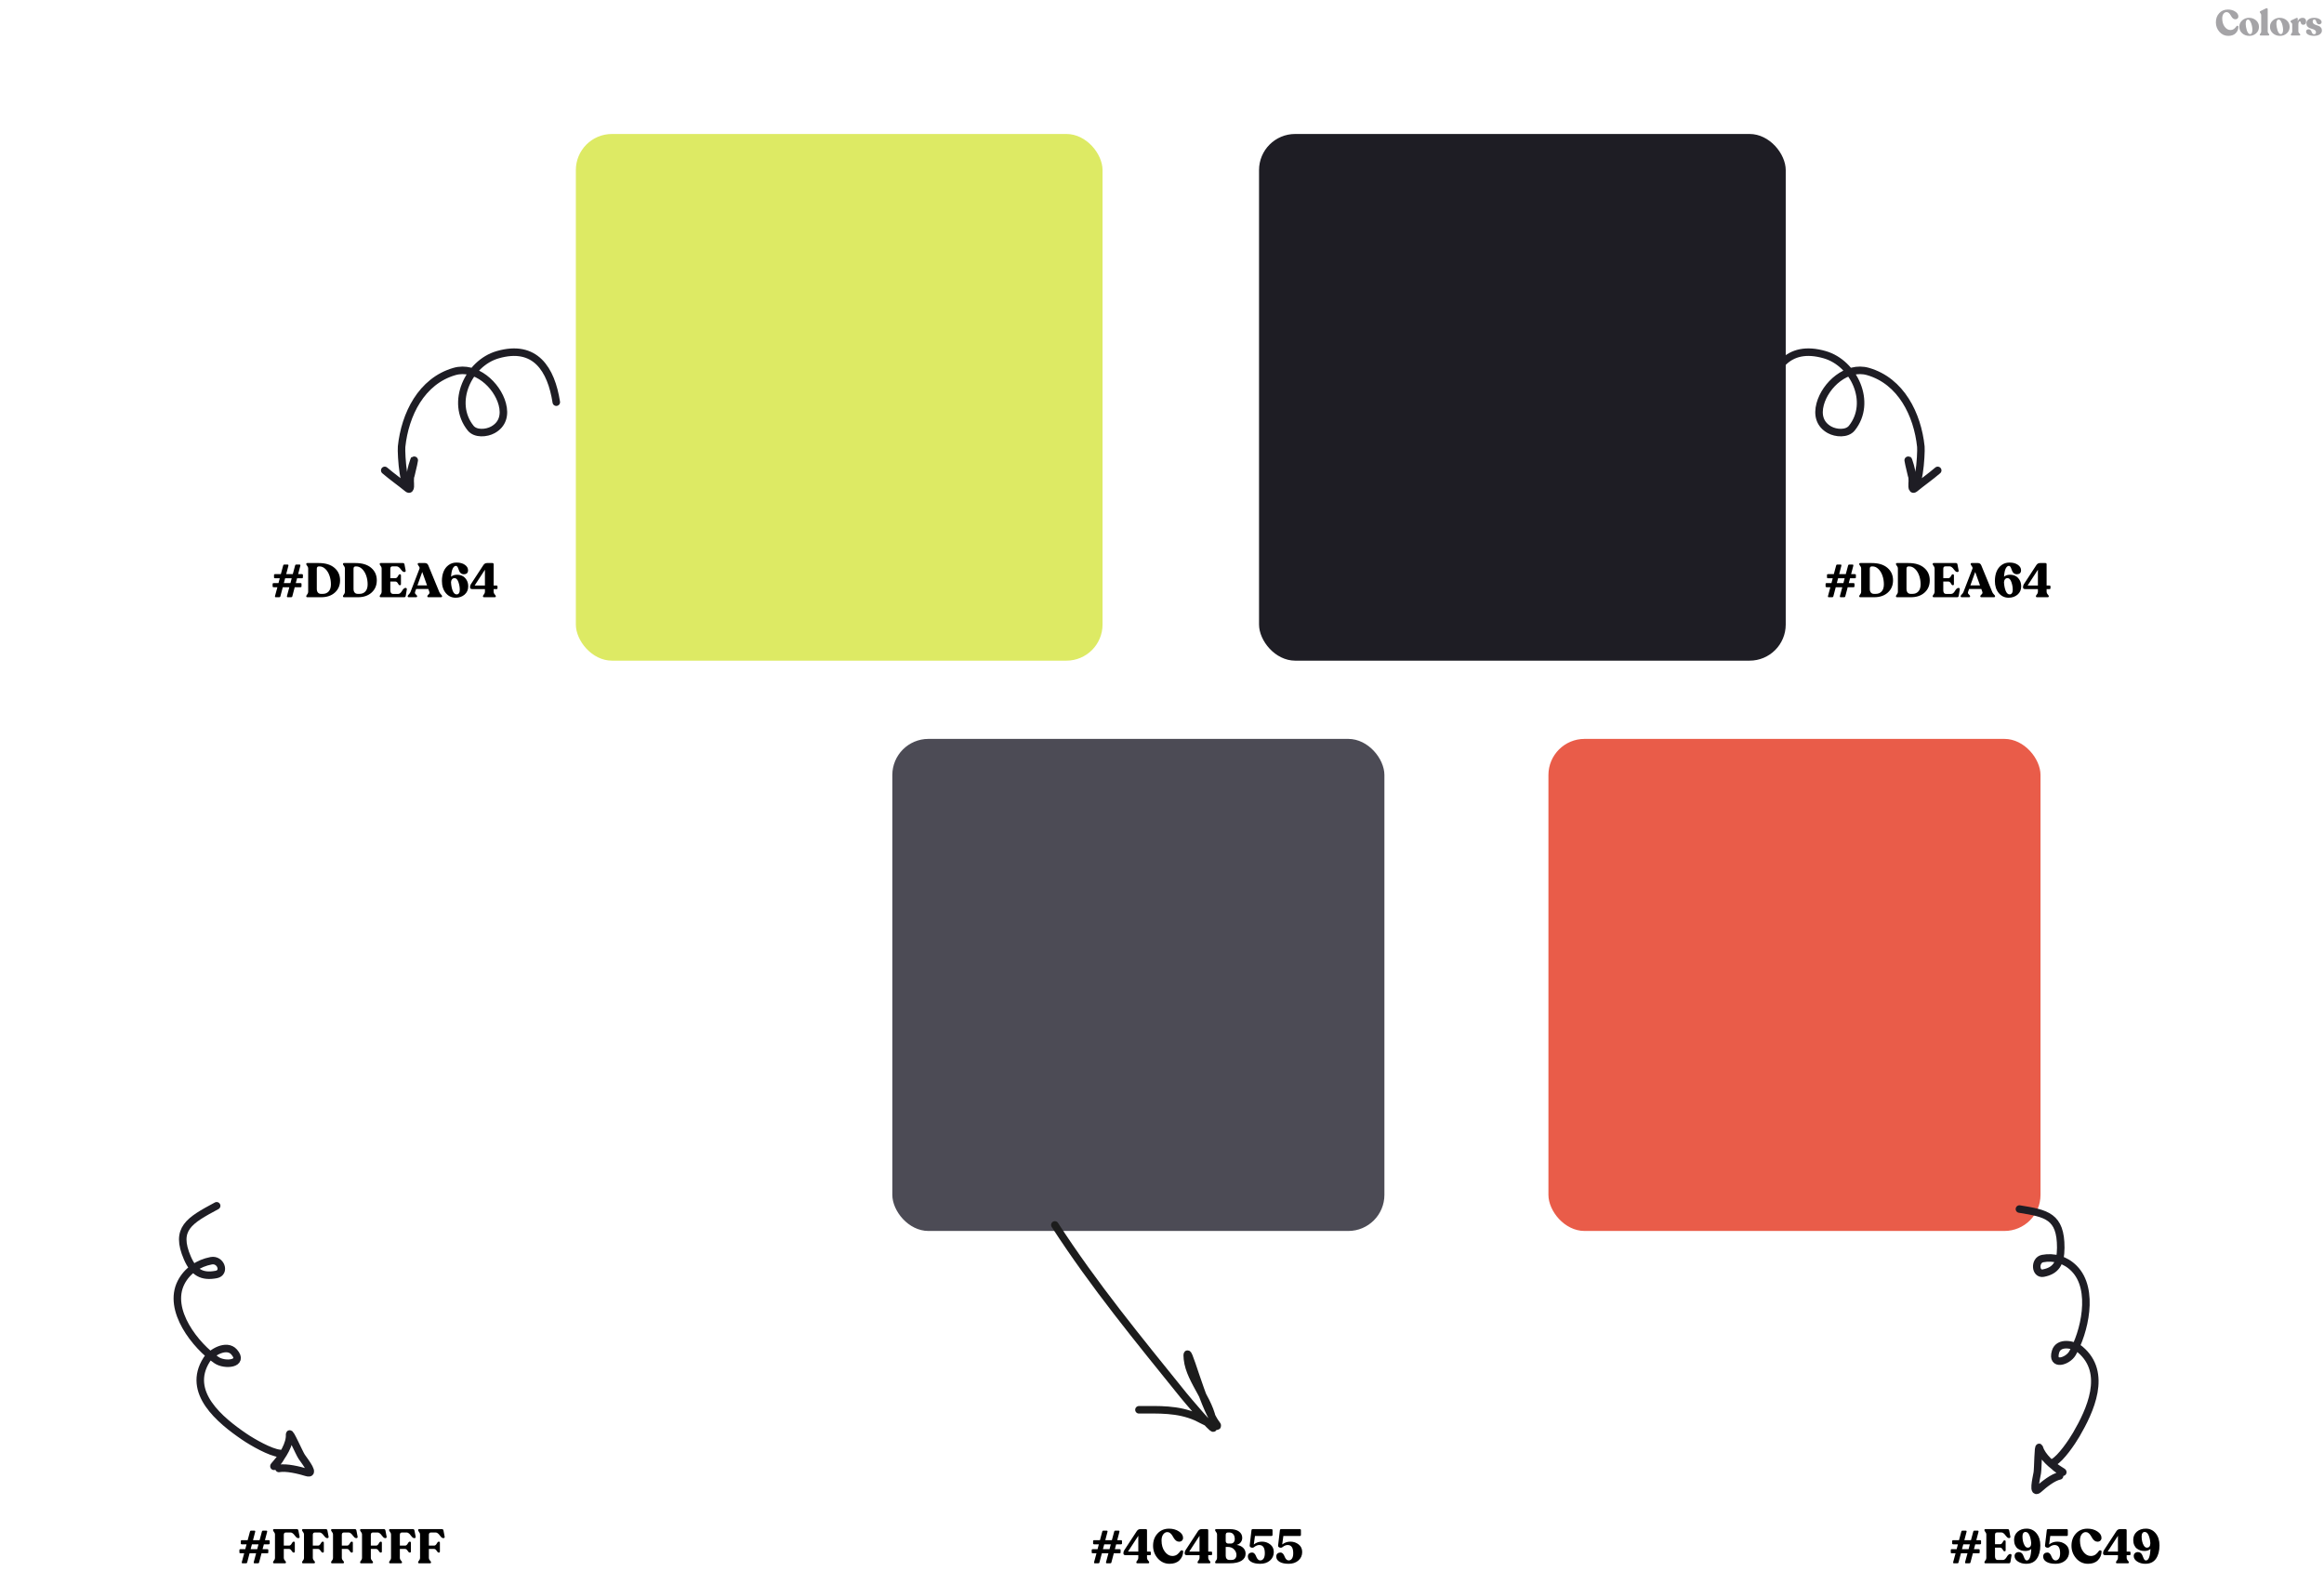 <svg width="1309" height="892" viewBox="0 0 1309 892" fill="none" xmlns="http://www.w3.org/2000/svg">
<path d="M1255.08 20.203C1253.1 20.203 1251.44 19.444 1250.09 17.925C1248.77 16.406 1248.1 14.63 1248.1 12.595C1248.1 10.507 1248.72 8.785 1249.97 7.428C1251.22 6.059 1252.85 5.374 1254.87 5.374C1256.48 5.374 1257.86 5.76 1259.02 6.533C1260.19 7.293 1260.77 8.201 1260.77 9.259C1260.77 9.734 1260.62 10.12 1260.31 10.419C1260.01 10.717 1259.6 10.866 1259.09 10.866C1258.62 10.866 1258.21 10.731 1257.84 10.46C1257.48 10.175 1257.17 9.836 1256.93 9.442C1256.7 9.049 1256.46 8.656 1256.22 8.263C1255.97 7.856 1255.68 7.517 1255.32 7.245C1254.98 6.961 1254.59 6.818 1254.14 6.818C1253.46 6.818 1252.88 7.137 1252.39 7.774C1251.92 8.412 1251.68 9.273 1251.68 10.358C1251.68 12.27 1252.14 13.843 1253.06 15.077C1253.99 16.298 1255.05 16.908 1256.26 16.908C1256.71 16.908 1257.11 16.84 1257.48 16.705C1257.86 16.569 1258.19 16.379 1258.48 16.135C1258.77 15.877 1259 15.653 1259.15 15.464C1259.31 15.274 1259.49 15.037 1259.7 14.752C1259.89 14.521 1260.12 14.447 1260.41 14.528C1260.69 14.596 1260.83 14.792 1260.81 15.118C1260.76 16.528 1260.24 17.728 1259.25 18.718C1258.27 19.708 1256.88 20.203 1255.08 20.203ZM1266.94 20.203C1265.36 20.203 1264.03 19.722 1262.93 18.759C1261.84 17.783 1261.3 16.562 1261.3 15.098C1261.3 13.633 1261.84 12.426 1262.93 11.477C1264.01 10.514 1265.3 10.032 1266.79 10.032C1268.34 10.032 1269.65 10.514 1270.74 11.477C1271.82 12.44 1272.37 13.66 1272.37 15.138C1272.37 16.603 1271.84 17.817 1270.78 18.779C1269.72 19.729 1268.44 20.203 1266.94 20.203ZM1267.36 19.207C1268.23 19.207 1268.66 18.373 1268.66 16.705C1268.66 16.094 1268.58 15.369 1268.4 14.528C1268.24 13.687 1267.95 12.894 1267.55 12.148C1267.15 11.402 1266.71 11.029 1266.22 11.029C1265.75 11.029 1265.41 11.239 1265.21 11.66C1265 12.08 1264.9 12.717 1264.9 13.572C1264.9 14.019 1264.96 14.548 1265.06 15.159C1265.17 15.769 1265.32 16.386 1265.51 17.01C1265.7 17.62 1265.96 18.142 1266.28 18.576C1266.62 18.996 1266.98 19.207 1267.36 19.207ZM1273.3 20C1272.99 20 1272.83 19.871 1272.83 19.613V19.532C1272.83 19.369 1272.96 19.125 1273.22 18.8C1273.49 18.461 1273.63 18.122 1273.63 17.783V8.486C1273.63 8.134 1273.49 7.795 1273.22 7.469C1272.96 7.13 1272.83 6.893 1272.83 6.757V6.676C1272.83 6.527 1272.98 6.371 1273.28 6.208L1276.35 4.703C1276.64 4.581 1276.86 4.574 1277.02 4.682C1277.2 4.777 1277.29 4.926 1277.29 5.13V17.783C1277.29 18.122 1277.44 18.461 1277.74 18.8C1278.03 19.125 1278.18 19.369 1278.18 19.532V19.613C1278.18 19.871 1278.02 20 1277.69 20H1273.3ZM1284.22 20.203C1282.65 20.203 1281.31 19.722 1280.21 18.759C1279.13 17.783 1278.58 16.562 1278.58 15.098C1278.58 13.633 1279.13 12.426 1280.21 11.477C1281.3 10.514 1282.58 10.032 1284.08 10.032C1285.62 10.032 1286.94 10.514 1288.02 11.477C1289.11 12.44 1289.65 13.66 1289.65 15.138C1289.65 16.603 1289.12 17.817 1288.06 18.779C1287.01 19.729 1285.72 20.203 1284.22 20.203ZM1284.65 19.207C1285.51 19.207 1285.95 18.373 1285.95 16.705C1285.95 16.094 1285.86 15.369 1285.68 14.528C1285.52 13.687 1285.24 12.894 1284.83 12.148C1284.44 11.402 1284 11.029 1283.51 11.029C1283.03 11.029 1282.69 11.239 1282.49 11.66C1282.29 12.08 1282.18 12.717 1282.18 13.572C1282.18 14.019 1282.24 14.548 1282.35 15.159C1282.46 15.769 1282.61 16.386 1282.8 17.01C1282.98 17.62 1283.24 18.142 1283.57 18.576C1283.91 18.996 1284.27 19.207 1284.65 19.207ZM1297.01 10.032C1297.6 10.032 1298.06 10.222 1298.4 10.602C1298.75 10.982 1298.92 11.463 1298.92 12.046C1298.92 13.321 1298.4 13.958 1297.36 13.958C1296.94 13.958 1296.62 13.863 1296.4 13.674C1296.19 13.47 1296.06 13.246 1296.02 13.002C1295.99 12.758 1295.92 12.541 1295.81 12.351C1295.7 12.148 1295.54 12.046 1295.32 12.046C1294.82 12.046 1294.57 12.697 1294.57 13.999V17.783C1294.57 18.122 1294.75 18.461 1295.1 18.8C1295.47 19.125 1295.65 19.369 1295.65 19.532V19.613C1295.65 19.871 1295.49 20 1295.16 20H1290.79C1290.46 20 1290.3 19.871 1290.3 19.613V19.532C1290.3 19.369 1290.44 19.125 1290.71 18.8C1290.98 18.461 1291.11 18.122 1291.11 17.783V13.735C1291.11 13.463 1291.03 13.233 1290.87 13.043C1290.71 12.853 1290.54 12.69 1290.38 12.555C1290.22 12.419 1290.14 12.27 1290.14 12.107V12.046C1290.14 11.816 1290.29 11.619 1290.6 11.456L1293.47 10.114C1293.74 10.019 1293.93 10.012 1294.04 10.093C1294.15 10.175 1294.21 10.331 1294.21 10.561V12.046C1294.67 10.704 1295.6 10.032 1297.01 10.032ZM1303.38 20.183C1302.08 20.183 1301.01 19.966 1300.17 19.532C1299.33 19.085 1298.91 18.508 1298.91 17.803C1298.91 17.369 1299.04 17.044 1299.29 16.827C1299.57 16.61 1299.92 16.501 1300.35 16.501C1300.81 16.501 1301.18 16.65 1301.45 16.949C1301.72 17.233 1301.91 17.552 1302 17.905C1302.1 18.244 1302.26 18.562 1302.49 18.861C1302.72 19.146 1303.02 19.288 1303.38 19.288C1304.12 19.288 1304.48 18.915 1304.48 18.169C1304.48 17.681 1304.29 17.294 1303.91 17.01C1303.55 16.725 1303.1 16.508 1302.57 16.359C1302.04 16.21 1301.51 16.04 1300.98 15.85C1300.47 15.66 1300.02 15.342 1299.64 14.894C1299.27 14.447 1299.09 13.857 1299.09 13.124C1299.09 12.216 1299.49 11.477 1300.29 10.907C1301.09 10.324 1302.12 10.032 1303.38 10.032C1304.64 10.032 1305.67 10.27 1306.46 10.744C1307.26 11.219 1307.66 11.795 1307.66 12.473C1307.66 12.826 1307.52 13.124 1307.25 13.368C1306.99 13.599 1306.67 13.714 1306.29 13.714C1305.85 13.714 1305.49 13.572 1305.23 13.287C1304.98 13.002 1304.8 12.69 1304.71 12.351C1304.62 11.999 1304.49 11.68 1304.3 11.395C1304.12 11.11 1303.88 10.968 1303.57 10.968C1303.27 10.968 1303.03 11.083 1302.85 11.314C1302.69 11.544 1302.61 11.816 1302.61 12.128C1302.61 12.629 1302.79 13.036 1303.14 13.348C1303.51 13.66 1303.94 13.897 1304.44 14.06C1304.96 14.223 1305.47 14.399 1305.97 14.589C1306.48 14.779 1306.92 15.091 1307.27 15.525C1307.64 15.945 1307.82 16.501 1307.82 17.193C1307.82 18.061 1307.42 18.779 1306.62 19.349C1305.83 19.905 1304.75 20.183 1303.38 20.183Z" fill="#1E1D24" fill-opacity="0.4"/>
<g filter="url(#filter0_d_220_72807)">
<rect x="313.331" y="72.075" width="296.658" height="296.658" rx="20.342" fill="#DDEA64"/>
</g>
<g filter="url(#filter1_d_220_72807)">
<rect x="698.139" y="72.075" width="296.658" height="296.658" rx="20.342" fill="#1E1D24"/>
</g>
<path d="M313.331 226.528C310.457 208.025 301.511 193.654 280.277 199.813C263.92 204.557 253.457 226.629 265.068 241.128C267.849 244.601 274.05 244.067 277.593 242.121C283.198 239.041 284.533 233.625 282.912 227.621C279.966 216.714 267.874 205.816 255.972 209.248C237.346 214.619 228.088 233.482 226.199 251.605C225.822 255.215 227.559 282.344 231.467 267.595C232.177 264.918 233.984 256.824 233.108 259.451C231.655 263.806 231.02 266.314 231.02 271.021C231.02 271.955 231.704 276.839 229.628 275.142C225.379 271.669 220.881 268.539 216.705 264.963" stroke="#1E1D24" stroke-width="4.238" stroke-linecap="round"/>
<path d="M169.991 323.382C170.407 323.382 170.615 323.536 170.615 323.843V325.254C170.615 325.561 170.407 325.715 169.991 325.715H167.333L166.601 328.427H169.205C169.621 328.427 169.829 328.581 169.829 328.888V330.326C169.829 330.615 169.621 330.76 169.205 330.76H166.004L164.621 335.994C164.549 336.266 164.314 336.401 163.916 336.401H162.071C161.674 336.401 161.529 336.166 161.638 335.696L162.967 330.76H159.278L157.895 335.994C157.822 336.266 157.587 336.401 157.189 336.401H155.345C154.947 336.401 154.803 336.166 154.911 335.696L156.24 330.76H154.179C153.763 330.76 153.555 330.615 153.555 330.326V328.888C153.555 328.761 153.609 328.653 153.718 328.563C153.844 328.472 153.998 328.427 154.179 328.427H156.864L157.569 325.715H154.965C154.549 325.715 154.341 325.561 154.341 325.254V323.843C154.341 323.536 154.549 323.382 154.965 323.382H158.193L159.522 318.446C159.594 318.156 159.775 318.012 160.064 318.012H162.017C162.415 318.012 162.551 318.256 162.424 318.744L161.204 323.382H164.919L166.248 318.446C166.321 318.156 166.502 318.012 166.791 318.012H168.744C169.142 318.012 169.277 318.256 169.151 318.744L167.93 323.382H169.991ZM163.59 328.427L164.296 325.715H160.607L159.875 328.427H163.59ZM173.152 336.401C172.718 336.401 172.501 336.229 172.501 335.886V335.777C172.501 335.56 172.682 335.235 173.043 334.801C173.405 334.349 173.586 333.897 173.586 333.445V320.1C173.586 319.648 173.405 319.205 173.043 318.771C172.682 318.319 172.501 317.985 172.501 317.768V317.659C172.501 317.316 172.718 317.144 173.152 317.144H179.553C183.332 317.144 186.27 318.039 188.368 319.829C190.483 321.619 191.541 323.97 191.541 326.881C191.541 329.72 190.565 332.016 188.612 333.77C186.677 335.524 184.11 336.401 180.909 336.401H173.152ZM180.801 334.503H181.885C183.224 334.503 184.308 334.041 185.14 333.119C185.972 332.197 186.388 330.877 186.388 329.159C186.388 327.405 186.117 325.76 185.574 324.223C185.032 322.668 184.263 321.42 183.269 320.48C182.274 319.522 181.171 319.042 179.96 319.042H179.661C178.848 319.042 178.441 319.476 178.441 320.344V331.709C178.441 332.595 178.649 333.282 179.065 333.77C179.481 334.258 180.059 334.503 180.801 334.503ZM193.838 336.401C193.404 336.401 193.187 336.229 193.187 335.886V335.777C193.187 335.56 193.368 335.235 193.73 334.801C194.092 334.349 194.272 333.897 194.272 333.445V320.1C194.272 319.648 194.092 319.205 193.73 318.771C193.368 318.319 193.187 317.985 193.187 317.768V317.659C193.187 317.316 193.404 317.144 193.838 317.144H200.239C204.019 317.144 206.957 318.039 209.054 319.829C211.17 321.619 212.228 323.97 212.228 326.881C212.228 329.72 211.251 332.016 209.299 333.77C207.364 335.524 204.796 336.401 201.596 336.401H193.838ZM201.487 334.503H202.572C203.91 334.503 204.995 334.041 205.827 333.119C206.659 332.197 207.074 330.877 207.074 329.159C207.074 327.405 206.803 325.76 206.261 324.223C205.718 322.668 204.95 321.42 203.955 320.48C202.961 319.522 201.858 319.042 200.646 319.042H200.348C199.534 319.042 199.127 319.476 199.127 320.344V331.709C199.127 332.595 199.335 333.282 199.751 333.77C200.167 334.258 200.746 334.503 201.487 334.503ZM214.525 336.401C214.091 336.401 213.874 336.229 213.874 335.886V335.777C213.874 335.56 214.055 335.235 214.417 334.801C214.778 334.349 214.959 333.888 214.959 333.418V320.127C214.959 319.657 214.778 319.205 214.417 318.771C214.055 318.319 213.874 317.985 213.874 317.768V317.659C213.874 317.316 214.082 317.144 214.498 317.144H226.92C227.21 317.144 227.417 317.207 227.544 317.334C227.689 317.46 227.788 317.677 227.842 317.985L228.493 321.402C228.53 321.637 228.484 321.827 228.358 321.972C228.231 322.116 228.05 322.189 227.815 322.189H227.68C227.336 322.189 226.984 322.026 226.622 321.7C226.278 321.357 225.971 320.995 225.7 320.616C225.447 320.218 225.112 319.856 224.696 319.531C224.298 319.187 223.882 319.015 223.448 319.015H221.062C220.248 319.015 219.841 319.458 219.841 320.344V325.66H222.689C223.015 325.66 223.304 325.552 223.557 325.335C223.81 325.1 224 324.847 224.127 324.576C224.253 324.304 224.398 324.06 224.561 323.843C224.741 323.608 224.913 323.491 225.076 323.491H225.293C225.654 323.491 225.835 323.699 225.835 324.114V328.997C225.835 329.412 225.654 329.62 225.293 329.62H225.076C224.913 329.62 224.741 329.512 224.561 329.295C224.398 329.078 224.253 328.843 224.127 328.59C224 328.337 223.81 328.101 223.557 327.885C223.304 327.668 223.015 327.559 222.689 327.559H219.841V332.55C219.841 333.092 219.968 333.562 220.221 333.96C220.474 334.34 220.89 334.53 221.468 334.53H224.316C224.75 334.53 225.148 334.358 225.51 334.014C225.89 333.653 226.197 333.264 226.432 332.848C226.667 332.432 226.947 332.052 227.273 331.709C227.616 331.347 227.969 331.166 228.331 331.166H228.575C228.774 331.166 228.927 331.257 229.036 331.438C229.144 331.6 229.18 331.781 229.144 331.98L228.548 335.533C228.493 335.841 228.394 336.067 228.249 336.211C228.123 336.338 227.906 336.401 227.598 336.401H214.525ZM247.427 333.445C247.626 333.933 247.933 334.385 248.349 334.801C248.783 335.199 249 335.524 249 335.777V335.886C249 336.229 248.783 336.401 248.349 336.401H241.324C240.909 336.401 240.701 336.229 240.701 335.886V335.777C240.701 335.578 240.827 335.37 241.08 335.153C241.352 334.918 241.578 334.665 241.758 334.394C241.957 334.123 241.993 333.806 241.867 333.445L241.27 331.763H234.381L233.784 333.445C233.658 333.806 233.685 334.123 233.866 334.394C234.065 334.665 234.291 334.918 234.544 335.153C234.815 335.37 234.951 335.578 234.951 335.777V335.886C234.951 336.229 234.734 336.401 234.3 336.401H230.285C229.851 336.401 229.634 336.229 229.634 335.886V335.777C229.634 335.542 229.842 335.217 230.258 334.801C230.692 334.385 231.009 333.933 231.208 333.445L236.28 320.317C236.406 320.01 236.379 319.693 236.198 319.368C236.035 319.042 235.837 318.735 235.601 318.446C235.384 318.156 235.276 317.93 235.276 317.768V317.659C235.276 317.316 235.484 317.144 235.9 317.144H239.372C240.258 317.144 240.881 317.578 241.243 318.446L247.427 333.445ZM235.113 329.729H240.538L237.826 322.162L235.113 329.729ZM257.401 323.735C258.485 323.735 259.489 323.952 260.411 324.386C261.333 324.82 262.111 325.552 262.744 326.583C263.395 327.595 263.72 328.834 263.72 330.298C263.72 332.215 263.033 333.761 261.659 334.936C260.303 336.094 258.63 336.672 256.641 336.672C254.417 336.672 252.573 335.804 251.108 334.069C249.643 332.315 248.911 330.036 248.911 327.234C248.911 325.317 249.209 323.59 249.806 322.053C250.421 320.498 251.361 319.25 252.627 318.31C253.893 317.352 255.393 316.873 257.129 316.873C259.1 316.873 260.673 317.297 261.849 318.147C263.042 318.979 263.639 320.001 263.639 321.212C263.639 321.972 263.422 322.541 262.988 322.921C262.554 323.283 261.984 323.463 261.279 323.463C260.646 323.463 260.113 323.301 259.679 322.975C259.245 322.65 258.928 322.261 258.73 321.809C258.531 321.339 258.35 320.878 258.187 320.426C258.042 319.956 257.853 319.558 257.618 319.232C257.401 318.907 257.129 318.744 256.804 318.744C256.099 318.744 255.493 319.25 254.987 320.263C254.498 321.257 254.191 322.785 254.064 324.847C254.914 324.105 256.026 323.735 257.401 323.735ZM257.211 334.801C257.753 334.801 258.178 334.584 258.485 334.15C258.811 333.698 258.974 333.065 258.974 332.251C258.974 330.732 258.711 329.25 258.187 327.803C257.663 326.357 256.948 325.633 256.044 325.633C255.448 325.633 254.968 325.85 254.607 326.284C254.263 326.7 254.073 327.261 254.037 327.966C254.146 329.901 254.471 331.528 255.014 332.848C255.556 334.15 256.288 334.801 257.211 334.801ZM279.648 329.81C280.027 329.81 280.217 329.991 280.217 330.353V331.275C280.217 331.637 280.027 331.817 279.648 331.817H278.047V333.418C278.047 333.888 278.246 334.349 278.644 334.801C279.06 335.235 279.268 335.56 279.268 335.777V335.886C279.268 336.229 279.06 336.401 278.644 336.401H272.677C272.243 336.401 272.026 336.229 272.026 335.886V335.777C272.026 335.56 272.207 335.235 272.569 334.801C272.948 334.349 273.138 333.888 273.138 333.418V331.817H266.005C265.173 331.817 264.757 331.483 264.757 330.814V330.678C264.757 330.1 264.911 329.566 265.218 329.078L272.243 318.337C272.749 317.542 273.446 317.144 274.332 317.144H277.342C277.812 317.144 278.047 317.379 278.047 317.849V329.81H279.648ZM267.334 329.81H273.138V320.914L267.334 329.81Z" fill="black"/>
<path d="M994.796 226.528C997.67 208.025 1006.62 193.654 1027.85 199.813C1044.21 204.557 1054.67 226.629 1043.06 241.128C1040.28 244.601 1034.08 244.067 1030.53 242.121C1024.93 239.041 1023.59 233.625 1025.22 227.621C1028.16 216.714 1040.25 205.816 1052.16 209.248C1070.78 214.619 1080.04 233.482 1081.93 251.605C1082.3 255.215 1080.57 282.344 1076.66 267.595C1075.95 264.918 1074.14 256.824 1075.02 259.451C1076.47 263.806 1077.11 266.314 1077.11 271.021C1077.11 271.955 1076.42 276.839 1078.5 275.142C1082.75 271.669 1087.25 268.539 1091.42 264.963" stroke="#1E1D24" stroke-width="4.238" stroke-linecap="round"/>
<path d="M1044.71 323.382C1045.12 323.382 1045.33 323.536 1045.33 323.843V325.254C1045.33 325.561 1045.12 325.715 1044.71 325.715H1042.05L1041.32 328.427H1043.92C1044.34 328.427 1044.55 328.581 1044.55 328.888V330.326C1044.55 330.615 1044.34 330.76 1043.92 330.76H1040.72L1039.34 335.994C1039.27 336.266 1039.03 336.401 1038.63 336.401H1036.79C1036.39 336.401 1036.25 336.166 1036.35 335.696L1037.68 330.76H1033.99L1032.61 335.994C1032.54 336.266 1032.3 336.401 1031.91 336.401H1030.06C1029.66 336.401 1029.52 336.166 1029.63 335.696L1030.96 330.76H1028.9C1028.48 330.76 1028.27 330.615 1028.27 330.326V328.888C1028.27 328.761 1028.33 328.653 1028.43 328.563C1028.56 328.472 1028.71 328.427 1028.9 328.427H1031.58L1032.29 325.715H1029.68C1029.27 325.715 1029.06 325.561 1029.06 325.254V323.843C1029.06 323.536 1029.27 323.382 1029.68 323.382H1032.91L1034.24 318.446C1034.31 318.156 1034.49 318.012 1034.78 318.012H1036.73C1037.13 318.012 1037.27 318.256 1037.14 318.744L1035.92 323.382H1039.64L1040.97 318.446C1041.04 318.156 1041.22 318.012 1041.51 318.012H1043.46C1043.86 318.012 1043.99 318.256 1043.87 318.744L1042.65 323.382H1044.71ZM1038.31 328.427L1039.01 325.715H1035.32L1034.59 328.427H1038.31ZM1047.87 336.401C1047.43 336.401 1047.22 336.229 1047.22 335.886V335.777C1047.22 335.56 1047.4 335.235 1047.76 334.801C1048.12 334.349 1048.3 333.897 1048.3 333.445V320.1C1048.3 319.648 1048.12 319.205 1047.76 318.771C1047.4 318.319 1047.22 317.985 1047.22 317.768V317.659C1047.22 317.316 1047.43 317.144 1047.87 317.144H1054.27C1058.05 317.144 1060.99 318.039 1063.08 319.829C1065.2 321.619 1066.26 323.97 1066.26 326.881C1066.26 329.72 1065.28 332.016 1063.33 333.77C1061.39 335.524 1058.83 336.401 1055.63 336.401H1047.87ZM1055.52 334.503H1056.6C1057.94 334.503 1059.03 334.041 1059.86 333.119C1060.69 332.197 1061.1 330.877 1061.1 329.159C1061.1 327.405 1060.83 325.76 1060.29 324.223C1059.75 322.668 1058.98 321.42 1057.99 320.48C1056.99 319.522 1055.89 319.042 1054.68 319.042H1054.38C1053.56 319.042 1053.16 319.476 1053.16 320.344V331.709C1053.16 332.595 1053.37 333.282 1053.78 333.77C1054.2 334.258 1054.78 334.503 1055.52 334.503ZM1068.56 336.401C1068.12 336.401 1067.9 336.229 1067.9 335.886V335.777C1067.9 335.56 1068.09 335.235 1068.45 334.801C1068.81 334.349 1068.99 333.897 1068.99 333.445V320.1C1068.99 319.648 1068.81 319.205 1068.45 318.771C1068.09 318.319 1067.9 317.985 1067.9 317.768V317.659C1067.9 317.316 1068.12 317.144 1068.56 317.144H1074.96C1078.74 317.144 1081.67 318.039 1083.77 319.829C1085.89 321.619 1086.94 323.97 1086.94 326.881C1086.94 329.72 1085.97 332.016 1084.02 333.77C1082.08 335.524 1079.51 336.401 1076.31 336.401H1068.56ZM1076.2 334.503H1077.29C1078.63 334.503 1079.71 334.041 1080.54 333.119C1081.38 332.197 1081.79 330.877 1081.79 329.159C1081.79 327.405 1081.52 325.76 1080.98 324.223C1080.44 322.668 1079.67 321.42 1078.67 320.48C1077.68 319.522 1076.57 319.042 1075.36 319.042H1075.06C1074.25 319.042 1073.84 319.476 1073.84 320.344V331.709C1073.84 332.595 1074.05 333.282 1074.47 333.77C1074.88 334.258 1075.46 334.503 1076.2 334.503ZM1089.24 336.401C1088.81 336.401 1088.59 336.229 1088.59 335.886V335.777C1088.59 335.56 1088.77 335.235 1089.13 334.801C1089.49 334.349 1089.68 333.888 1089.68 333.418V320.127C1089.68 319.657 1089.49 319.205 1089.13 318.771C1088.77 318.319 1088.59 317.985 1088.59 317.768V317.659C1088.59 317.316 1088.8 317.144 1089.21 317.144H1101.64C1101.93 317.144 1102.13 317.207 1102.26 317.334C1102.41 317.46 1102.5 317.677 1102.56 317.985L1103.21 321.402C1103.25 321.637 1103.2 321.827 1103.07 321.972C1102.95 322.116 1102.77 322.189 1102.53 322.189H1102.4C1102.05 322.189 1101.7 322.026 1101.34 321.7C1101 321.357 1100.69 320.995 1100.42 320.616C1100.16 320.218 1099.83 319.856 1099.41 319.531C1099.02 319.187 1098.6 319.015 1098.17 319.015H1095.78C1094.96 319.015 1094.56 319.458 1094.56 320.344V325.66H1097.41C1097.73 325.66 1098.02 325.552 1098.27 325.335C1098.53 325.1 1098.72 324.847 1098.84 324.576C1098.97 324.304 1099.11 324.06 1099.28 323.843C1099.46 323.608 1099.63 323.491 1099.79 323.491H1100.01C1100.37 323.491 1100.55 323.699 1100.55 324.114V328.997C1100.55 329.412 1100.37 329.62 1100.01 329.62H1099.79C1099.63 329.62 1099.46 329.512 1099.28 329.295C1099.11 329.078 1098.97 328.843 1098.84 328.59C1098.72 328.337 1098.53 328.101 1098.27 327.885C1098.02 327.668 1097.73 327.559 1097.41 327.559H1094.56V332.55C1094.56 333.092 1094.68 333.562 1094.94 333.96C1095.19 334.34 1095.61 334.53 1096.19 334.53H1099.03C1099.47 334.53 1099.86 334.358 1100.23 334.014C1100.61 333.653 1100.91 333.264 1101.15 332.848C1101.38 332.432 1101.66 332.052 1101.99 331.709C1102.33 331.347 1102.69 331.166 1103.05 331.166H1103.29C1103.49 331.166 1103.64 331.257 1103.75 331.438C1103.86 331.6 1103.9 331.781 1103.86 331.98L1103.26 335.533C1103.21 335.841 1103.11 336.067 1102.97 336.211C1102.84 336.338 1102.62 336.401 1102.32 336.401H1089.24ZM1122.14 333.445C1122.34 333.933 1122.65 334.385 1123.07 334.801C1123.5 335.199 1123.72 335.524 1123.72 335.777V335.886C1123.72 336.229 1123.5 336.401 1123.07 336.401H1116.04C1115.63 336.401 1115.42 336.229 1115.42 335.886V335.777C1115.42 335.578 1115.54 335.37 1115.8 335.153C1116.07 334.918 1116.29 334.665 1116.48 334.394C1116.67 334.123 1116.71 333.806 1116.58 333.445L1115.99 331.763H1109.1L1108.5 333.445C1108.37 333.806 1108.4 334.123 1108.58 334.394C1108.78 334.665 1109.01 334.918 1109.26 335.153C1109.53 335.37 1109.67 335.578 1109.67 335.777V335.886C1109.67 336.229 1109.45 336.401 1109.02 336.401H1105C1104.57 336.401 1104.35 336.229 1104.35 335.886V335.777C1104.35 335.542 1104.56 335.217 1104.98 334.801C1105.41 334.385 1105.73 333.933 1105.92 333.445L1111 320.317C1111.12 320.01 1111.1 319.693 1110.91 319.368C1110.75 319.042 1110.55 318.735 1110.32 318.446C1110.1 318.156 1109.99 317.93 1109.99 317.768V317.659C1109.99 317.316 1110.2 317.144 1110.62 317.144H1114.09C1114.97 317.144 1115.6 317.578 1115.96 318.446L1122.14 333.445ZM1109.83 329.729H1115.25L1112.54 322.162L1109.83 329.729ZM1132.12 323.735C1133.2 323.735 1134.21 323.952 1135.13 324.386C1136.05 324.82 1136.83 325.552 1137.46 326.583C1138.11 327.595 1138.44 328.834 1138.44 330.298C1138.44 332.215 1137.75 333.761 1136.38 334.936C1135.02 336.094 1133.35 336.672 1131.36 336.672C1129.13 336.672 1127.29 335.804 1125.82 334.069C1124.36 332.315 1123.63 330.036 1123.63 327.234C1123.63 325.317 1123.93 323.59 1124.52 322.053C1125.14 320.498 1126.08 319.25 1127.34 318.31C1128.61 317.352 1130.11 316.873 1131.85 316.873C1133.82 316.873 1135.39 317.297 1136.57 318.147C1137.76 318.979 1138.36 320.001 1138.36 321.212C1138.36 321.972 1138.14 322.541 1137.7 322.921C1137.27 323.283 1136.7 323.463 1136 323.463C1135.36 323.463 1134.83 323.301 1134.4 322.975C1133.96 322.65 1133.65 322.261 1133.45 321.809C1133.25 321.339 1133.07 320.878 1132.9 320.426C1132.76 319.956 1132.57 319.558 1132.33 319.232C1132.12 318.907 1131.85 318.744 1131.52 318.744C1130.82 318.744 1130.21 319.25 1129.7 320.263C1129.22 321.257 1128.91 322.785 1128.78 324.847C1129.63 324.105 1130.74 323.735 1132.12 323.735ZM1131.93 334.801C1132.47 334.801 1132.89 334.584 1133.2 334.15C1133.53 333.698 1133.69 333.065 1133.69 332.251C1133.69 330.732 1133.43 329.25 1132.9 327.803C1132.38 326.357 1131.67 325.633 1130.76 325.633C1130.16 325.633 1129.69 325.85 1129.32 326.284C1128.98 326.7 1128.79 327.261 1128.75 327.966C1128.86 329.901 1129.19 331.528 1129.73 332.848C1130.27 334.15 1131.01 334.801 1131.93 334.801ZM1154.36 329.81C1154.74 329.81 1154.93 329.991 1154.93 330.353V331.275C1154.93 331.637 1154.74 331.817 1154.36 331.817H1152.76V333.418C1152.76 333.888 1152.96 334.349 1153.36 334.801C1153.78 335.235 1153.98 335.56 1153.98 335.777V335.886C1153.98 336.229 1153.78 336.401 1153.36 336.401H1147.39C1146.96 336.401 1146.74 336.229 1146.74 335.886V335.777C1146.74 335.56 1146.92 335.235 1147.29 334.801C1147.67 334.349 1147.86 333.888 1147.86 333.418V331.817H1140.72C1139.89 331.817 1139.47 331.483 1139.47 330.814V330.678C1139.47 330.1 1139.63 329.566 1139.94 329.078L1146.96 318.337C1147.47 317.542 1148.16 317.144 1149.05 317.144H1152.06C1152.53 317.144 1152.76 317.379 1152.76 317.849V329.81H1154.36ZM1142.05 329.81H1147.86V320.914L1142.05 329.81Z" fill="black"/>
<g filter="url(#filter2_d_220_72807)">
<rect x="861.14" y="412.807" width="277.163" height="277.163" rx="20.342" fill="#E95C49"/>
</g>
<g filter="url(#filter3_d_220_72807)">
<rect x="122.038" y="412.807" width="277.163" height="277.163" rx="20.342" fill="white"/>
</g>
<g filter="url(#filter4_d_220_72807)">
<rect x="491.588" y="412.807" width="277.163" height="277.163" rx="20.342" fill="#4C4B55"/>
</g>
<path d="M151.288 867.537C151.704 867.537 151.912 867.691 151.912 867.998V869.409C151.912 869.716 151.704 869.87 151.288 869.87H148.63L147.898 872.582H150.502C150.917 872.582 151.125 872.736 151.125 873.043V874.481C151.125 874.77 150.917 874.915 150.502 874.915H147.301L145.918 880.149C145.845 880.421 145.61 880.556 145.213 880.556H143.368C142.97 880.556 142.826 880.321 142.934 879.851L144.263 874.915H140.575L139.191 880.149C139.119 880.421 138.884 880.556 138.486 880.556H136.642C136.244 880.556 136.099 880.321 136.208 879.851L137.537 874.915H135.475C135.06 874.915 134.852 874.77 134.852 874.481V873.043C134.852 872.917 134.906 872.808 135.014 872.718C135.141 872.627 135.295 872.582 135.475 872.582H138.161L138.866 869.87H136.262C135.846 869.87 135.638 869.716 135.638 869.409V867.998C135.638 867.691 135.846 867.537 136.262 867.537H139.49L140.819 862.601C140.891 862.311 141.072 862.167 141.361 862.167H143.314C143.712 862.167 143.847 862.411 143.721 862.899L142.5 867.537H146.216L147.545 862.601C147.618 862.311 147.798 862.167 148.088 862.167H150.04C150.438 862.167 150.574 862.411 150.447 862.899L149.227 867.537H151.288ZM144.887 872.582L145.592 869.87H141.904L141.171 872.582H144.887ZM154.449 880.556C154.015 880.556 153.798 880.384 153.798 880.041V879.932C153.798 879.715 153.978 879.39 154.34 878.956C154.702 878.504 154.883 878.052 154.883 877.6V864.255C154.883 863.803 154.702 863.36 154.34 862.926C153.978 862.474 153.798 862.14 153.798 861.923V861.814C153.798 861.471 154.006 861.299 154.421 861.299H167.169C167.459 861.299 167.667 861.371 167.793 861.516C167.938 861.642 168.037 861.859 168.091 862.167L168.742 865.584C168.779 865.819 168.733 866.009 168.607 866.154C168.48 866.299 168.299 866.371 168.064 866.371H167.929C167.585 866.371 167.233 866.208 166.871 865.883C166.527 865.539 166.22 865.177 165.949 864.798C165.696 864.4 165.361 864.038 164.945 863.713C164.547 863.369 164.132 863.197 163.698 863.197H161.094C160.262 863.197 159.846 863.631 159.846 864.499V870.575H162.884C163.173 870.575 163.435 870.466 163.67 870.249C163.924 870.014 164.122 869.761 164.267 869.49C164.412 869.201 164.575 868.948 164.755 868.731C164.954 868.495 165.135 868.378 165.298 868.378H165.542C165.885 868.378 166.057 868.586 166.057 869.002V873.884C166.057 874.3 165.885 874.508 165.542 874.508H165.298C165.081 874.508 164.855 874.345 164.62 874.02C164.403 873.676 164.15 873.332 163.86 872.989C163.571 872.645 163.246 872.474 162.884 872.474H159.846V877.6C159.846 878.052 160.045 878.504 160.443 878.956C160.859 879.39 161.067 879.715 161.067 879.932V880.041C161.067 880.384 160.85 880.556 160.416 880.556H154.449ZM170.791 880.556C170.357 880.556 170.14 880.384 170.14 880.041V879.932C170.14 879.715 170.321 879.39 170.683 878.956C171.044 878.504 171.225 878.052 171.225 877.6V864.255C171.225 863.803 171.044 863.36 170.683 862.926C170.321 862.474 170.14 862.14 170.14 861.923V861.814C170.14 861.471 170.348 861.299 170.764 861.299H183.512C183.801 861.299 184.009 861.371 184.136 861.516C184.28 861.642 184.38 861.859 184.434 862.167L185.085 865.584C185.121 865.819 185.076 866.009 184.949 866.154C184.823 866.299 184.642 866.371 184.407 866.371H184.271C183.928 866.371 183.575 866.208 183.214 865.883C182.87 865.539 182.563 865.177 182.291 864.798C182.038 864.4 181.704 864.038 181.288 863.713C180.89 863.369 180.474 863.197 180.04 863.197H177.436C176.605 863.197 176.189 863.631 176.189 864.499V870.575H179.227C179.516 870.575 179.778 870.466 180.013 870.249C180.266 870.014 180.465 869.761 180.61 869.49C180.754 869.201 180.917 868.948 181.098 868.731C181.297 868.495 181.478 868.378 181.64 868.378H181.885C182.228 868.378 182.4 868.586 182.4 869.002V873.884C182.4 874.3 182.228 874.508 181.885 874.508H181.64C181.423 874.508 181.197 874.345 180.962 874.02C180.745 873.676 180.492 873.332 180.203 872.989C179.914 872.645 179.588 872.474 179.227 872.474H176.189V877.6C176.189 878.052 176.388 878.504 176.785 878.956C177.201 879.39 177.409 879.715 177.409 879.932V880.041C177.409 880.384 177.192 880.556 176.758 880.556H170.791ZM187.134 880.556C186.7 880.556 186.483 880.384 186.483 880.041V879.932C186.483 879.715 186.664 879.39 187.025 878.956C187.387 878.504 187.568 878.052 187.568 877.6V864.255C187.568 863.803 187.387 863.36 187.025 862.926C186.664 862.474 186.483 862.14 186.483 861.923V861.814C186.483 861.471 186.691 861.299 187.107 861.299H199.855C200.144 861.299 200.352 861.371 200.478 861.516C200.623 861.642 200.723 861.859 200.777 862.167L201.428 865.584C201.464 865.819 201.419 866.009 201.292 866.154C201.166 866.299 200.985 866.371 200.75 866.371H200.614C200.271 866.371 199.918 866.208 199.556 865.883C199.213 865.539 198.905 865.177 198.634 864.798C198.381 864.4 198.046 864.038 197.631 863.713C197.233 863.369 196.817 863.197 196.383 863.197H193.779C192.947 863.197 192.531 863.631 192.531 864.499V870.575H195.569C195.859 870.575 196.121 870.466 196.356 870.249C196.609 870.014 196.808 869.761 196.952 869.49C197.097 869.201 197.26 868.948 197.441 868.731C197.64 868.495 197.82 868.378 197.983 868.378H198.227C198.571 868.378 198.743 868.586 198.743 869.002V873.884C198.743 874.3 198.571 874.508 198.227 874.508H197.983C197.766 874.508 197.54 874.345 197.305 874.02C197.088 873.676 196.835 873.332 196.546 872.989C196.256 872.645 195.931 872.474 195.569 872.474H192.531V877.6C192.531 878.052 192.73 878.504 193.128 878.956C193.544 879.39 193.752 879.715 193.752 879.932V880.041C193.752 880.384 193.535 880.556 193.101 880.556H187.134ZM203.477 880.556C203.043 880.556 202.826 880.384 202.826 880.041V879.932C202.826 879.715 203.006 879.39 203.368 878.956C203.73 878.504 203.911 878.052 203.911 877.6V864.255C203.911 863.803 203.73 863.36 203.368 862.926C203.006 862.474 202.826 862.14 202.826 861.923V861.814C202.826 861.471 203.034 861.299 203.449 861.299H216.197C216.487 861.299 216.695 861.371 216.821 861.516C216.966 861.642 217.065 861.859 217.119 862.167L217.77 865.584C217.807 865.819 217.761 866.009 217.635 866.154C217.508 866.299 217.327 866.371 217.092 866.371H216.957C216.613 866.371 216.261 866.208 215.899 865.883C215.555 865.539 215.248 865.177 214.977 864.798C214.724 864.4 214.389 864.038 213.973 863.713C213.575 863.369 213.16 863.197 212.726 863.197H210.122C209.29 863.197 208.874 863.631 208.874 864.499V870.575H211.912C212.201 870.575 212.463 870.466 212.698 870.249C212.952 870.014 213.15 869.761 213.295 869.49C213.44 869.201 213.603 868.948 213.783 868.731C213.982 868.495 214.163 868.378 214.326 868.378H214.57C214.913 868.378 215.085 868.586 215.085 869.002V873.884C215.085 874.3 214.913 874.508 214.57 874.508H214.326C214.109 874.508 213.883 874.345 213.648 874.02C213.431 873.676 213.178 873.332 212.888 872.989C212.599 872.645 212.273 872.474 211.912 872.474H208.874V877.6C208.874 878.052 209.073 878.504 209.471 878.956C209.887 879.39 210.095 879.715 210.095 879.932V880.041C210.095 880.384 209.878 880.556 209.444 880.556H203.477ZM219.819 880.556C219.385 880.556 219.168 880.384 219.168 880.041V879.932C219.168 879.715 219.349 879.39 219.711 878.956C220.072 878.504 220.253 878.052 220.253 877.6V864.255C220.253 863.803 220.072 863.36 219.711 862.926C219.349 862.474 219.168 862.14 219.168 861.923V861.814C219.168 861.471 219.376 861.299 219.792 861.299H232.54C232.829 861.299 233.037 861.371 233.164 861.516C233.308 861.642 233.408 861.859 233.462 862.167L234.113 865.584C234.149 865.819 234.104 866.009 233.977 866.154C233.851 866.299 233.67 866.371 233.435 866.371H233.299C232.956 866.371 232.603 866.208 232.242 865.883C231.898 865.539 231.591 865.177 231.319 864.798C231.066 864.4 230.732 864.038 230.316 863.713C229.918 863.369 229.502 863.197 229.068 863.197H226.464C225.633 863.197 225.217 863.631 225.217 864.499V870.575H228.255C228.544 870.575 228.806 870.466 229.041 870.249C229.294 870.014 229.493 869.761 229.638 869.49C229.782 869.201 229.945 868.948 230.126 868.731C230.325 868.495 230.506 868.378 230.668 868.378H230.913C231.256 868.378 231.428 868.586 231.428 869.002V873.884C231.428 874.3 231.256 874.508 230.913 874.508H230.668C230.451 874.508 230.225 874.345 229.99 874.02C229.773 873.676 229.52 873.332 229.231 872.989C228.942 872.645 228.616 872.474 228.255 872.474H225.217V877.6C225.217 878.052 225.416 878.504 225.813 878.956C226.229 879.39 226.437 879.715 226.437 879.932V880.041C226.437 880.384 226.22 880.556 225.786 880.556H219.819ZM236.162 880.556C235.728 880.556 235.511 880.384 235.511 880.041V879.932C235.511 879.715 235.692 879.39 236.053 878.956C236.415 878.504 236.596 878.052 236.596 877.6V864.255C236.596 863.803 236.415 863.36 236.053 862.926C235.692 862.474 235.511 862.14 235.511 861.923V861.814C235.511 861.471 235.719 861.299 236.135 861.299H248.883C249.172 861.299 249.38 861.371 249.506 861.516C249.651 861.642 249.751 861.859 249.805 862.167L250.456 865.584C250.492 865.819 250.447 866.009 250.32 866.154C250.194 866.299 250.013 866.371 249.778 866.371H249.642C249.298 866.371 248.946 866.208 248.584 865.883C248.241 865.539 247.933 865.177 247.662 864.798C247.409 864.4 247.074 864.038 246.659 863.713C246.261 863.369 245.845 863.197 245.411 863.197H242.807C241.975 863.197 241.559 863.631 241.559 864.499V870.575H244.597C244.886 870.575 245.149 870.466 245.384 870.249C245.637 870.014 245.836 869.761 245.98 869.49C246.125 869.201 246.288 868.948 246.469 868.731C246.668 868.495 246.848 868.378 247.011 868.378H247.255C247.599 868.378 247.771 868.586 247.771 869.002V873.884C247.771 874.3 247.599 874.508 247.255 874.508H247.011C246.794 874.508 246.568 874.345 246.333 874.02C246.116 873.676 245.863 873.332 245.574 872.989C245.284 872.645 244.959 872.474 244.597 872.474H241.559V877.6C241.559 878.052 241.758 878.504 242.156 878.956C242.572 879.39 242.78 879.715 242.78 879.932V880.041C242.78 880.384 242.563 880.556 242.129 880.556H236.162Z" fill="black"/>
<path d="M122.028 679.18C106.518 687.503 98.444 692.102 105.528 708.548C109.076 716.787 113.806 719.398 121.797 717.877C127.11 716.866 124.396 709.1 118.944 710.137C111.831 711.491 105.434 715.649 102.014 722.331C94.028 737.936 110.331 758.209 122.009 766.154C126.649 769.31 137.801 768.29 131.864 761.518C127.671 756.735 119.032 761.76 116.427 765.835C104.625 784.295 124.188 800.111 137.651 809.27C142.175 812.348 152.328 818.185 157.615 818.663C161.9 819.051 150.16 830.393 155.792 823.995C159.05 820.293 163.479 813.263 163.108 808.031C162.929 805.508 168.62 818.64 169.935 820.537C172.143 823.721 177.85 830.96 172.69 829.37C168.417 828.053 161.255 826.33 157.077 827.125" stroke="#1E1D24" stroke-width="4.238" stroke-linecap="round"/>
<path d="M1115.22 867.537C1115.63 867.537 1115.84 867.691 1115.84 867.998V869.409C1115.84 869.716 1115.63 869.87 1115.22 869.87H1112.56L1111.83 872.582H1114.43C1114.85 872.582 1115.06 872.736 1115.06 873.043V874.481C1115.06 874.77 1114.85 874.915 1114.43 874.915H1111.23L1109.85 880.149C1109.78 880.421 1109.54 880.556 1109.14 880.556H1107.3C1106.9 880.556 1106.76 880.321 1106.86 879.851L1108.19 874.915H1104.5L1103.12 880.149C1103.05 880.421 1102.81 880.556 1102.42 880.556H1100.57C1100.17 880.556 1100.03 880.321 1100.14 879.851L1101.47 874.915H1099.41C1098.99 874.915 1098.78 874.77 1098.78 874.481V873.043C1098.78 872.917 1098.84 872.808 1098.94 872.718C1099.07 872.627 1099.22 872.582 1099.41 872.582H1102.09L1102.8 869.87H1100.19C1099.78 869.87 1099.57 869.716 1099.57 869.409V867.998C1099.57 867.691 1099.78 867.537 1100.19 867.537H1103.42L1104.75 862.601C1104.82 862.311 1105 862.167 1105.29 862.167H1107.24C1107.64 862.167 1107.78 862.411 1107.65 862.899L1106.43 867.537H1110.15L1111.48 862.601C1111.55 862.311 1111.73 862.167 1112.02 862.167H1113.97C1114.37 862.167 1114.5 862.411 1114.38 862.899L1113.16 867.537H1115.22ZM1108.82 872.582L1109.52 869.87H1105.83L1105.1 872.582H1108.82ZM1118.38 880.556C1117.94 880.556 1117.73 880.384 1117.73 880.041V879.932C1117.73 879.715 1117.91 879.39 1118.27 878.956C1118.63 878.504 1118.81 878.043 1118.81 877.573V864.282C1118.81 863.812 1118.63 863.36 1118.27 862.926C1117.91 862.474 1117.73 862.14 1117.73 861.923V861.814C1117.73 861.471 1117.94 861.299 1118.35 861.299H1130.77C1131.06 861.299 1131.27 861.362 1131.4 861.489C1131.54 861.615 1131.64 861.832 1131.7 862.14L1132.35 865.557C1132.38 865.792 1132.34 865.982 1132.21 866.127C1132.08 866.271 1131.9 866.344 1131.67 866.344H1131.53C1131.19 866.344 1130.84 866.181 1130.48 865.855C1130.13 865.512 1129.82 865.15 1129.55 864.771C1129.3 864.373 1128.97 864.011 1128.55 863.686C1128.15 863.342 1127.74 863.17 1127.3 863.17H1124.92C1124.1 863.17 1123.69 863.613 1123.69 864.499V869.815H1126.54C1126.87 869.815 1127.16 869.707 1127.41 869.49C1127.66 869.255 1127.85 869.002 1127.98 868.731C1128.11 868.459 1128.25 868.215 1128.41 867.998C1128.6 867.763 1128.77 867.646 1128.93 867.646H1129.15C1129.51 867.646 1129.69 867.854 1129.69 868.269V873.152C1129.69 873.567 1129.51 873.775 1129.15 873.775H1128.93C1128.77 873.775 1128.6 873.667 1128.41 873.45C1128.25 873.233 1128.11 872.998 1127.98 872.745C1127.85 872.492 1127.66 872.257 1127.41 872.04C1127.16 871.823 1126.87 871.714 1126.54 871.714H1123.69V876.705C1123.69 877.247 1123.82 877.717 1124.07 878.115C1124.33 878.495 1124.74 878.685 1125.32 878.685H1128.17C1128.6 878.685 1129 878.513 1129.36 878.169C1129.74 877.808 1130.05 877.419 1130.29 877.003C1130.52 876.587 1130.8 876.207 1131.13 875.864C1131.47 875.502 1131.82 875.321 1132.18 875.321H1132.43C1132.63 875.321 1132.78 875.412 1132.89 875.593C1133 875.755 1133.03 875.936 1133 876.135L1132.4 879.688C1132.35 879.996 1132.25 880.222 1132.1 880.366C1131.98 880.493 1131.76 880.556 1131.45 880.556H1118.38ZM1141.52 861.028C1143.78 861.028 1145.62 861.896 1147.05 863.631C1148.5 865.367 1149.22 867.646 1149.22 870.466C1149.22 873.577 1148.56 876.081 1147.24 877.979C1145.92 879.878 1143.91 880.827 1141.22 880.827C1139.46 880.827 1137.94 880.402 1136.63 879.553C1135.35 878.685 1134.71 877.663 1134.71 876.488C1134.71 875.783 1134.93 875.231 1135.39 874.833C1135.84 874.435 1136.4 874.236 1137.07 874.236C1137.68 874.236 1138.19 874.399 1138.59 874.725C1139 875.05 1139.31 875.448 1139.51 875.918C1139.73 876.37 1139.92 876.831 1140.08 877.301C1140.24 877.753 1140.44 878.142 1140.68 878.468C1140.91 878.793 1141.21 878.956 1141.57 878.956C1143.09 878.956 1143.94 876.795 1144.12 872.474C1143.31 873.233 1142.19 873.613 1140.76 873.613C1139.94 873.613 1139.18 873.504 1138.45 873.287C1137.73 873.052 1137.06 872.7 1136.44 872.229C1135.83 871.759 1135.34 871.108 1134.98 870.277C1134.62 869.445 1134.44 868.477 1134.44 867.374C1134.44 865.458 1135.11 863.921 1136.44 862.763C1137.8 861.606 1139.49 861.028 1141.52 861.028ZM1142.11 871.741C1143.42 871.741 1144.07 870.882 1144.07 869.164C1143.94 867.392 1143.61 865.91 1143.06 864.716C1142.52 863.505 1141.8 862.899 1140.89 862.899C1140.35 862.899 1139.93 863.116 1139.62 863.55C1139.31 863.984 1139.16 864.608 1139.16 865.422C1139.16 866.308 1139.26 867.221 1139.46 868.161C1139.65 869.083 1139.99 869.915 1140.46 870.656C1140.93 871.38 1141.48 871.741 1142.11 871.741ZM1158.77 868.351C1160.53 868.351 1162.07 868.875 1163.41 869.924C1164.75 870.955 1165.42 872.383 1165.42 874.209C1165.42 876.144 1164.71 877.735 1163.28 878.983C1161.87 880.213 1160.03 880.827 1157.77 880.827C1155.6 880.827 1153.9 880.457 1152.67 879.715C1151.44 878.974 1150.83 877.989 1150.83 876.759C1150.83 875.981 1151.05 875.412 1151.51 875.05C1151.98 874.67 1152.54 874.481 1153.19 874.481C1153.66 874.481 1154.06 874.634 1154.38 874.942C1154.72 875.249 1155 875.62 1155.19 876.054C1155.39 876.488 1155.59 876.922 1155.79 877.356C1156.01 877.79 1156.28 878.16 1156.6 878.468C1156.95 878.775 1157.35 878.929 1157.8 878.929C1158.56 878.929 1159.17 878.594 1159.64 877.925C1160.13 877.256 1160.37 876.235 1160.37 874.86C1160.37 871.786 1159.33 870.249 1157.23 870.249C1156.29 870.249 1155.33 870.638 1154.35 871.416C1153.87 871.814 1153.3 871.895 1152.67 871.66C1152.06 871.425 1151.79 871.027 1151.86 870.466L1152.86 861.896C1152.92 861.498 1153.16 861.299 1153.59 861.299H1164.04C1164.49 861.299 1164.71 861.525 1164.71 861.977V864.499C1164.71 864.951 1164.49 865.177 1164.04 865.177H1154.81L1154.16 869.951C1155.5 868.884 1157.04 868.351 1158.77 868.351ZM1176.07 880.827C1173.43 880.827 1171.22 879.815 1169.43 877.79C1167.66 875.764 1166.77 873.396 1166.77 870.683C1166.77 867.899 1167.6 865.602 1169.27 863.794C1170.93 861.968 1173.11 861.055 1175.8 861.055C1177.94 861.055 1179.78 861.57 1181.34 862.601C1182.89 863.613 1183.67 864.825 1183.67 866.235C1183.67 866.868 1183.46 867.383 1183.05 867.781C1182.65 868.179 1182.11 868.378 1181.42 868.378C1180.8 868.378 1180.25 868.197 1179.76 867.835C1179.28 867.456 1178.87 867.004 1178.54 866.479C1178.24 865.955 1177.92 865.431 1177.59 864.906C1177.27 864.364 1176.87 863.912 1176.4 863.55C1175.95 863.17 1175.42 862.98 1174.83 862.98C1173.92 862.98 1173.15 863.405 1172.49 864.255C1171.86 865.105 1171.55 866.253 1171.55 867.7C1171.55 870.249 1172.16 872.347 1173.39 873.992C1174.62 875.62 1176.04 876.433 1177.65 876.433C1178.24 876.433 1178.79 876.343 1179.28 876.162C1179.78 875.981 1180.22 875.728 1180.6 875.403C1181 875.059 1181.3 874.761 1181.5 874.508C1181.72 874.255 1181.96 873.938 1182.23 873.558C1182.48 873.251 1182.8 873.152 1183.18 873.26C1183.56 873.35 1183.74 873.613 1183.72 874.047C1183.65 875.927 1182.95 877.527 1181.63 878.847C1180.33 880.167 1178.48 880.827 1176.07 880.827ZM1199.45 873.965C1199.83 873.965 1200.02 874.146 1200.02 874.508V875.43C1200.02 875.792 1199.83 875.972 1199.45 875.972H1197.85V877.573C1197.85 878.043 1198.05 878.504 1198.44 878.956C1198.86 879.39 1199.07 879.715 1199.07 879.932V880.041C1199.07 880.384 1198.86 880.556 1198.44 880.556H1192.48C1192.04 880.556 1191.83 880.384 1191.83 880.041V879.932C1191.83 879.715 1192.01 879.39 1192.37 878.956C1192.75 878.504 1192.94 878.043 1192.94 877.573V875.972H1185.8C1184.97 875.972 1184.56 875.638 1184.56 874.969V874.833C1184.56 874.255 1184.71 873.721 1185.02 873.233L1192.04 862.492C1192.55 861.697 1193.24 861.299 1194.13 861.299H1197.14C1197.61 861.299 1197.85 861.534 1197.85 862.004V873.965H1199.45ZM1187.13 873.965H1192.94V865.069L1187.13 873.965ZM1208.64 861.028C1210.9 861.028 1212.74 861.896 1214.17 863.631C1215.62 865.367 1216.34 867.646 1216.34 870.466C1216.34 873.577 1215.68 876.081 1214.36 877.979C1213.04 879.878 1211.03 880.827 1208.34 880.827C1206.58 880.827 1205.06 880.402 1203.75 879.553C1202.47 878.685 1201.83 877.663 1201.83 876.488C1201.83 875.783 1202.05 875.231 1202.51 874.833C1202.96 874.435 1203.52 874.236 1204.19 874.236C1204.8 874.236 1205.31 874.399 1205.71 874.725C1206.12 875.05 1206.43 875.448 1206.63 875.918C1206.85 876.37 1207.04 876.831 1207.2 877.301C1207.36 877.753 1207.56 878.142 1207.79 878.468C1208.03 878.793 1208.33 878.956 1208.69 878.956C1210.21 878.956 1211.06 876.795 1211.24 872.474C1210.43 873.233 1209.3 873.613 1207.88 873.613C1207.06 873.613 1206.29 873.504 1205.57 873.287C1204.85 873.052 1204.18 872.7 1203.56 872.229C1202.95 871.759 1202.46 871.108 1202.1 870.277C1201.74 869.445 1201.56 868.477 1201.56 867.374C1201.56 865.458 1202.23 863.921 1203.56 862.763C1204.92 861.606 1206.61 861.028 1208.64 861.028ZM1209.23 871.741C1210.53 871.741 1211.19 870.882 1211.19 869.164C1211.06 867.392 1210.72 865.91 1210.18 864.716C1209.64 863.505 1208.92 862.899 1208.01 862.899C1207.47 862.899 1207.04 863.116 1206.74 863.55C1206.43 863.984 1206.28 864.608 1206.28 865.422C1206.28 866.308 1206.38 867.221 1206.57 868.161C1206.77 869.083 1207.11 869.915 1207.58 870.656C1208.05 871.38 1208.6 871.741 1209.23 871.741Z" fill="black"/>
<path d="M631.344 867.537C631.76 867.537 631.968 867.691 631.968 867.998V869.409C631.968 869.716 631.76 869.87 631.344 869.87H628.686L627.954 872.582H630.558C630.974 872.582 631.182 872.736 631.182 873.043V874.481C631.182 874.77 630.974 874.915 630.558 874.915H627.357L625.974 880.149C625.902 880.421 625.667 880.556 625.269 880.556H623.425C623.027 880.556 622.882 880.321 622.991 879.851L624.32 874.915H620.631L619.248 880.149C619.175 880.421 618.94 880.556 618.542 880.556H616.698C616.3 880.556 616.156 880.321 616.264 879.851L617.593 874.915H615.532C615.116 874.915 614.908 874.77 614.908 874.481V873.043C614.908 872.917 614.962 872.808 615.071 872.718C615.197 872.627 615.351 872.582 615.532 872.582H618.217L618.922 869.87H616.318C615.902 869.87 615.695 869.716 615.695 869.409V867.998C615.695 867.691 615.902 867.537 616.318 867.537H619.546L620.875 862.601C620.947 862.311 621.128 862.167 621.417 862.167H623.37C623.768 862.167 623.904 862.411 623.777 862.899L622.557 867.537H626.272L627.602 862.601C627.674 862.311 627.855 862.167 628.144 862.167H630.097C630.495 862.167 630.63 862.411 630.504 862.899L629.283 867.537H631.344ZM624.943 872.582L625.649 869.87H621.96L621.228 872.582H624.943ZM647.66 873.965C648.039 873.965 648.229 874.146 648.229 874.508V875.43C648.229 875.792 648.039 875.972 647.66 875.972H646.059V877.573C646.059 878.043 646.258 878.504 646.656 878.956C647.072 879.39 647.28 879.715 647.28 879.932V880.041C647.28 880.384 647.072 880.556 646.656 880.556H640.689C640.255 880.556 640.038 880.384 640.038 880.041V879.932C640.038 879.715 640.219 879.39 640.581 878.956C640.96 878.504 641.15 878.043 641.15 877.573V875.972H634.017C633.185 875.972 632.769 875.638 632.769 874.969V874.833C632.769 874.255 632.923 873.721 633.23 873.233L640.255 862.492C640.761 861.697 641.457 861.299 642.344 861.299H645.354C645.824 861.299 646.059 861.534 646.059 862.004V873.965H647.66ZM635.346 873.965H641.15V865.069L635.346 873.965ZM658.774 880.827C656.134 880.827 653.919 879.815 652.129 877.79C650.357 875.764 649.471 873.396 649.471 870.683C649.471 867.899 650.302 865.602 651.966 863.794C653.63 861.968 655.808 861.055 658.503 861.055C660.636 861.055 662.481 861.57 664.036 862.601C665.591 863.613 666.368 864.825 666.368 866.235C666.368 866.868 666.16 867.383 665.744 867.781C665.347 868.179 664.804 868.378 664.117 868.378C663.502 868.378 662.951 868.197 662.463 867.835C661.974 867.456 661.568 867.004 661.242 866.479C660.935 865.955 660.618 865.431 660.293 864.906C659.967 864.364 659.569 863.912 659.099 863.55C658.647 863.17 658.123 862.98 657.526 862.98C656.622 862.98 655.845 863.405 655.194 864.255C654.561 865.105 654.244 866.253 654.244 867.7C654.244 870.249 654.859 872.347 656.089 873.992C657.318 875.62 658.738 876.433 660.347 876.433C660.944 876.433 661.486 876.343 661.974 876.162C662.481 875.981 662.924 875.728 663.303 875.403C663.701 875.059 664 874.761 664.198 874.508C664.415 874.255 664.66 873.938 664.931 873.558C665.184 873.251 665.5 873.152 665.88 873.26C666.26 873.35 666.441 873.613 666.423 874.047C666.35 875.927 665.654 877.527 664.334 878.847C663.032 880.167 661.179 880.827 658.774 880.827ZM682.146 873.965C682.526 873.965 682.716 874.146 682.716 874.508V875.43C682.716 875.792 682.526 875.972 682.146 875.972H680.546V877.573C680.546 878.043 680.745 878.504 681.143 878.956C681.558 879.39 681.766 879.715 681.766 879.932V880.041C681.766 880.384 681.558 880.556 681.143 880.556H675.175C674.741 880.556 674.525 880.384 674.525 880.041V879.932C674.525 879.715 674.705 879.39 675.067 878.956C675.447 878.504 675.637 878.043 675.637 877.573V875.972H668.503C667.671 875.972 667.256 875.638 667.256 874.969V874.833C667.256 874.255 667.409 873.721 667.717 873.233L674.741 862.492C675.248 861.697 675.944 861.299 676.83 861.299H679.841C680.311 861.299 680.546 861.534 680.546 862.004V873.965H682.146ZM669.832 873.965H675.637V865.069L669.832 873.965ZM696.542 870.195C698.097 870.412 699.327 870.964 700.231 871.85C701.135 872.736 701.587 873.83 701.587 875.132C701.587 876.795 700.828 878.115 699.309 879.092C697.79 880.068 695.521 880.556 692.501 880.556H685.069C684.635 880.556 684.418 880.384 684.418 880.041V879.932C684.418 879.715 684.599 879.39 684.961 878.956C685.322 878.504 685.503 878.052 685.503 877.6V864.255C685.503 863.803 685.322 863.36 684.961 862.926C684.599 862.474 684.418 862.14 684.418 861.923V861.814C684.418 861.471 684.635 861.299 685.069 861.299H692.582C694.915 861.299 696.678 861.751 697.871 862.655C699.083 863.559 699.688 864.734 699.688 866.181C699.688 867.194 699.399 868.052 698.821 868.758C698.26 869.463 697.501 869.942 696.542 870.195ZM690.385 864.608V868.025C690.385 868.459 690.521 868.803 690.792 869.056C691.063 869.309 691.416 869.436 691.85 869.436H693.206C693.893 869.436 694.445 869.21 694.861 868.758C695.276 868.288 695.484 867.664 695.484 866.886C695.484 865.729 695.204 864.825 694.644 864.174C694.101 863.523 693.36 863.197 692.42 863.197H691.66C690.81 863.197 690.385 863.668 690.385 864.608ZM693.721 878.658C694.571 878.658 695.231 878.404 695.701 877.898C696.19 877.374 696.434 876.687 696.434 875.837C696.434 874.716 695.991 873.685 695.105 872.745C694.237 871.804 693.043 871.334 691.524 871.334H690.385V876.352C690.385 877.021 690.566 877.573 690.928 878.007C691.307 878.441 691.805 878.658 692.42 878.658H693.721ZM710.817 868.351C712.571 868.351 714.117 868.875 715.455 869.924C716.793 870.955 717.463 872.383 717.463 874.209C717.463 876.144 716.748 877.735 715.32 878.983C713.909 880.213 712.074 880.827 709.814 880.827C707.644 880.827 705.944 880.457 704.715 879.715C703.485 878.974 702.87 877.989 702.87 876.759C702.87 875.981 703.096 875.412 703.548 875.05C704.019 874.67 704.579 874.481 705.23 874.481C705.7 874.481 706.098 874.634 706.423 874.942C706.767 875.249 707.038 875.62 707.237 876.054C707.436 876.488 707.635 876.922 707.834 877.356C708.051 877.79 708.322 878.16 708.648 878.468C708.991 878.775 709.389 878.929 709.841 878.929C710.6 878.929 711.215 878.594 711.685 877.925C712.174 877.256 712.418 876.235 712.418 874.86C712.418 871.786 711.369 870.249 709.271 870.249C708.331 870.249 707.373 870.638 706.396 871.416C705.908 871.814 705.348 871.895 704.715 871.66C704.1 871.425 703.829 871.027 703.901 870.466L704.905 861.896C704.959 861.498 705.203 861.299 705.637 861.299H716.079C716.531 861.299 716.757 861.525 716.757 861.977V864.499C716.757 864.951 716.531 865.177 716.079 865.177H706.857L706.206 869.951C707.545 868.884 709.082 868.351 710.817 868.351ZM726.816 868.351C728.57 868.351 730.116 868.875 731.454 869.924C732.792 870.955 733.461 872.383 733.461 874.209C733.461 876.144 732.747 877.735 731.318 878.983C729.908 880.213 728.072 880.827 725.812 880.827C723.642 880.827 721.943 880.457 720.713 879.715C719.483 878.974 718.869 877.989 718.869 876.759C718.869 875.981 719.095 875.412 719.547 875.05C720.017 874.67 720.577 874.481 721.228 874.481C721.699 874.481 722.096 874.634 722.422 874.942C722.765 875.249 723.037 875.62 723.235 876.054C723.434 876.488 723.633 876.922 723.832 877.356C724.049 877.79 724.32 878.16 724.646 878.468C724.989 878.775 725.387 878.929 725.839 878.929C726.599 878.929 727.214 878.594 727.684 877.925C728.172 877.256 728.416 876.235 728.416 874.86C728.416 871.786 727.367 870.249 725.27 870.249C724.329 870.249 723.371 870.638 722.395 871.416C721.906 871.814 721.346 871.895 720.713 871.66C720.098 871.425 719.827 871.027 719.899 870.466L720.903 861.896C720.957 861.498 721.201 861.299 721.635 861.299H732.078C732.53 861.299 732.756 861.525 732.756 861.977V864.499C732.756 864.951 732.53 865.177 732.078 865.177H722.856L722.205 869.951C723.543 868.884 725.08 868.351 726.816 868.351Z" fill="black"/>
<path d="M1137.45 681.016C1152.73 683.481 1160.77 685.014 1160.73 702.815C1160.71 711.733 1157.82 715.794 1150.89 717.111C1146.29 717.987 1145.81 709.797 1150.53 708.898C1156.69 707.726 1163.24 709.421 1168.27 714.496C1180.01 726.346 1173.9 750.884 1167.27 762.313C1164.63 766.854 1155.35 769.721 1157.78 761.356C1159.5 755.448 1168.15 757.186 1171.63 760.102C1187.41 773.314 1177.16 794.803 1169.51 807.979C1166.94 812.406 1160.81 821.341 1156.74 823.6C1153.44 825.431 1166.73 832.011 1160.02 827.96C1156.15 825.615 1150.19 820.562 1148.69 815.544C1147.97 813.123 1147.91 827.349 1147.51 829.574C1146.83 833.306 1144.74 842.029 1148.33 838.774C1151.3 836.079 1156.45 832.015 1160.07 831.326" stroke="#1E1D24" stroke-width="4.238" stroke-linecap="round"/>
<path d="M594.147 689.97C616.519 724.466 641.201 754.387 666.619 785.919C668.054 787.699 683.421 805.929 683.421 804.292C683.421 790.415 670.111 778.263 668.846 765.504C667.496 751.893 677.123 792.015 685.243 802.25C688.178 805.95 675.689 798.949 673.907 798.167C663.264 793.501 652.77 794.084 641.517 794.084" stroke="#1C1C1C" stroke-width="4.238" stroke-linecap="round"/>
<defs>
<filter id="filter0_d_220_72807" x="304.686" y="55.801" width="335.986" height="335.986" filterUnits="userSpaceOnUse" color-interpolation-filters="sRGB">
<feFlood flood-opacity="0" result="BackgroundImageFix"/>
<feColorMatrix in="SourceAlpha" type="matrix" values="0 0 0 0 0 0 0 0 0 0 0 0 0 0 0 0 0 0 127 0" result="hardAlpha"/>
<feOffset dx="11.019" dy="3.39"/>
<feGaussianBlur stdDeviation="9.832"/>
<feComposite in2="hardAlpha" operator="out"/>
<feColorMatrix type="matrix" values="0 0 0 0 0 0 0 0 0 0 0 0 0 0 0 0 0 0 0.12 0"/>
<feBlend mode="normal" in2="BackgroundImageFix" result="effect1_dropShadow_220_72807"/>
<feBlend mode="normal" in="SourceGraphic" in2="effect1_dropShadow_220_72807" result="shape"/>
</filter>
<filter id="filter1_d_220_72807" x="689.493" y="55.801" width="335.986" height="335.986" filterUnits="userSpaceOnUse" color-interpolation-filters="sRGB">
<feFlood flood-opacity="0" result="BackgroundImageFix"/>
<feColorMatrix in="SourceAlpha" type="matrix" values="0 0 0 0 0 0 0 0 0 0 0 0 0 0 0 0 0 0 127 0" result="hardAlpha"/>
<feOffset dx="11.019" dy="3.39"/>
<feGaussianBlur stdDeviation="9.832"/>
<feComposite in2="hardAlpha" operator="out"/>
<feColorMatrix type="matrix" values="0 0 0 0 0 0 0 0 0 0 0 0 0 0 0 0 0 0 0.12 0"/>
<feBlend mode="normal" in2="BackgroundImageFix" result="effect1_dropShadow_220_72807"/>
<feBlend mode="normal" in="SourceGraphic" in2="effect1_dropShadow_220_72807" result="shape"/>
</filter>
<filter id="filter2_d_220_72807" x="852.494" y="396.534" width="316.491" height="316.491" filterUnits="userSpaceOnUse" color-interpolation-filters="sRGB">
<feFlood flood-opacity="0" result="BackgroundImageFix"/>
<feColorMatrix in="SourceAlpha" type="matrix" values="0 0 0 0 0 0 0 0 0 0 0 0 0 0 0 0 0 0 127 0" result="hardAlpha"/>
<feOffset dx="11.019" dy="3.39"/>
<feGaussianBlur stdDeviation="9.832"/>
<feComposite in2="hardAlpha" operator="out"/>
<feColorMatrix type="matrix" values="0 0 0 0 0 0 0 0 0 0 0 0 0 0 0 0 0 0 0.12 0"/>
<feBlend mode="normal" in2="BackgroundImageFix" result="effect1_dropShadow_220_72807"/>
<feBlend mode="normal" in="SourceGraphic" in2="effect1_dropShadow_220_72807" result="shape"/>
</filter>
<filter id="filter3_d_220_72807" x="113.393" y="396.534" width="316.491" height="316.491" filterUnits="userSpaceOnUse" color-interpolation-filters="sRGB">
<feFlood flood-opacity="0" result="BackgroundImageFix"/>
<feColorMatrix in="SourceAlpha" type="matrix" values="0 0 0 0 0 0 0 0 0 0 0 0 0 0 0 0 0 0 127 0" result="hardAlpha"/>
<feOffset dx="11.019" dy="3.39"/>
<feGaussianBlur stdDeviation="9.832"/>
<feComposite in2="hardAlpha" operator="out"/>
<feColorMatrix type="matrix" values="0 0 0 0 0 0 0 0 0 0 0 0 0 0 0 0 0 0 0.12 0"/>
<feBlend mode="normal" in2="BackgroundImageFix" result="effect1_dropShadow_220_72807"/>
<feBlend mode="normal" in="SourceGraphic" in2="effect1_dropShadow_220_72807" result="shape"/>
</filter>
<filter id="filter4_d_220_72807" x="482.942" y="396.534" width="316.491" height="316.491" filterUnits="userSpaceOnUse" color-interpolation-filters="sRGB">
<feFlood flood-opacity="0" result="BackgroundImageFix"/>
<feColorMatrix in="SourceAlpha" type="matrix" values="0 0 0 0 0 0 0 0 0 0 0 0 0 0 0 0 0 0 127 0" result="hardAlpha"/>
<feOffset dx="11.019" dy="3.39"/>
<feGaussianBlur stdDeviation="9.832"/>
<feComposite in2="hardAlpha" operator="out"/>
<feColorMatrix type="matrix" values="0 0 0 0 0 0 0 0 0 0 0 0 0 0 0 0 0 0 0.12 0"/>
<feBlend mode="normal" in2="BackgroundImageFix" result="effect1_dropShadow_220_72807"/>
<feBlend mode="normal" in="SourceGraphic" in2="effect1_dropShadow_220_72807" result="shape"/>
</filter>
</defs>
</svg>
